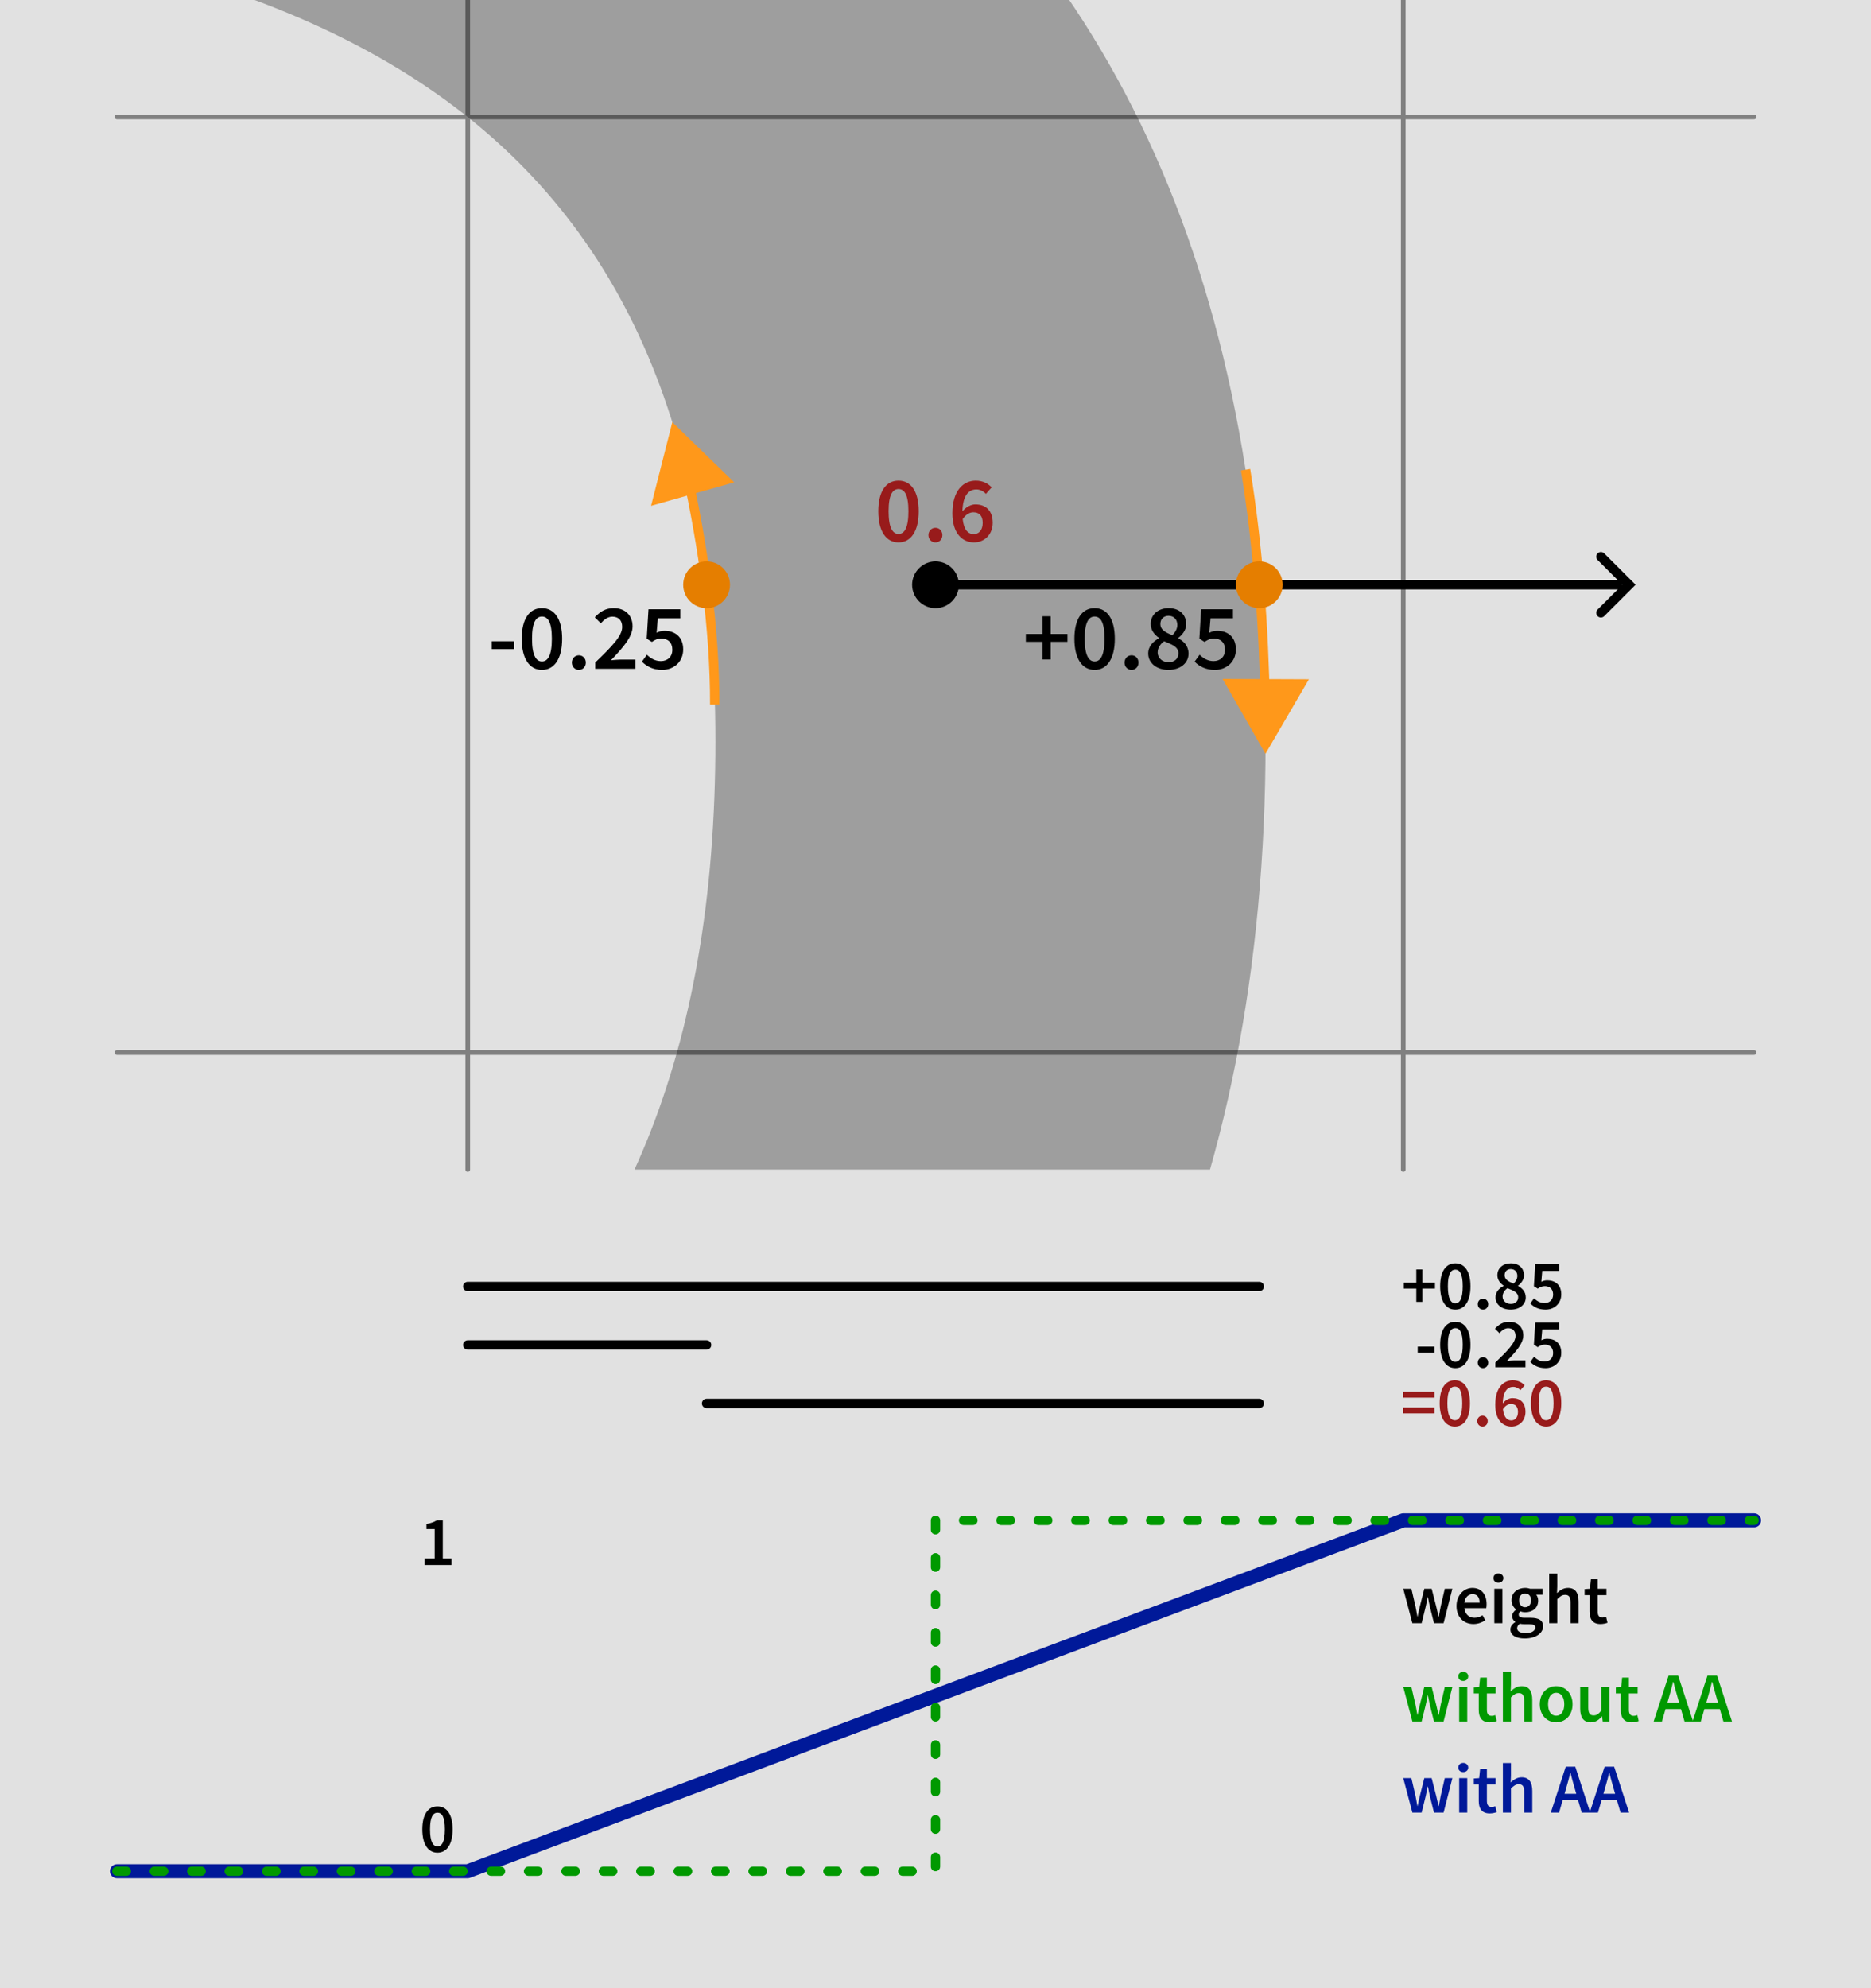 <?xml version="1.0" encoding="UTF-8"?>
<!-- Created with Inkscape (http://www.inkscape.org/) -->
<svg width="800" height="850" version="1.1" viewBox="0 0 800 850" xmlns="http://www.w3.org/2000/svg">
	<rect x="0" y="0" width="800" height="850" fill="#333333" stroke="none"/>
	<defs>
		<clipPath id="clipPath1257">
			<rect width="800" height="500" fill-opacity=".3"/>
		</clipPath>
	</defs>
	<rect width="800" height="850" fill="#fff" fill-opacity=".85"/>
	<g fill="none" stroke="#808080" stroke-linecap="round" stroke-linejoin="round" stroke-width="2">
		<path d="m200-1.4286e-7v500" stop-color="#000000" style="font-variation-settings:normal"/>
		<path d="m50 50h700" stop-color="#000000" style="font-variation-settings:normal"/>
		<path d="m50 450h700" stop-color="#000000" style="font-variation-settings:normal"/>
		<path d="m600-1.4286e-7v500" stop-color="#000000" style="font-variation-settings:normal"/>
	</g>
	<path d="m-686.04 1629.2h235.23v-736.86h306.08c408.11 0 685.85-184.21 685.85-575.32 0-408.11-280.57-546.98-697.18-546.98h-529.97zm235.23-929.58v-739.69h266.4c325.92 0 490.3 87.856 490.3 357.09 0 263.57-155.87 382.6-478.96 382.6z" clip-path="url(#clipPath1257)" fill-opacity=".3" stroke-width="7.085"/>
	<g transform="translate(181.5 -145.27)">
		<path d="m217.6 393.27a1.104 2 0 0 0-1.104 2 1.104 2 0 0 0 1.104 2h293.49a1.104 2 0 0 0 1.104-2 1.104 2 0 0 0-1.104-2z" color="#000000" stroke-linecap="round" stroke-linejoin="round" stroke-width=".743" style="-inkscape-stroke:none"/>
		<path d="m503.02 381.27a2 2 0 0 0-1.414 0.586 2 2 0 0 0 0 2.828l10.586 10.586-10.586 10.586a2 2 0 0 0 0 2.828 2 2 0 0 0 2.828 0l13.414-13.414-13.414-13.414a2 2 0 0 0-1.414-0.586z" color="#000000" stroke-linecap="round" style="-inkscape-stroke:none"/>
		<g fill-rule="evenodd">
			<path d="m227.32 395.27c0 4.871-3.953 8.823-8.823 8.823s-8.823-3.953-8.823-8.823 4.059-8.823 8.823-8.823c4.871 0 8.823 3.953 8.823 8.823z" color="#000000" stroke-width="1.765pt" style="-inkscape-stroke:none"/>
			<path d="m218.5 385.27c-5.415 0-10 4.476-10 10 0 5.507 4.493 10 10 10s10-4.493 10-10-4.493-10-10-10zm0 2.352c4.234 0 7.646 3.414 7.646 7.648s-3.412 7.646-7.646 7.646-7.646-3.412-7.646-7.646c0-4.217 3.533-7.648 7.646-7.648z" color="#000000" style="-inkscape-stroke:none"/>
		</g>
	</g>
	<g transform="rotate(187.28 611.58 381.62)" fill="#ff981a" fill-rule="evenodd">
		<path d="m689.52 435.52 18.072 23.913-29.773 3.683z" color="#000000" stroke-width="3pt" style="-inkscape-stroke:none"/>
		<path d="m689.03 431.55-1.35 3.186-13.055 30.787 36.652-4.533zm0.98 7.934 13.896 18.387-22.893 2.83z" color="#000000" style="-inkscape-stroke:none"/>
	</g>
	<path d="m532.59 200.82c5.376 32.916 7.774 68.243 8.388 100.28" fill="none" stop-color="#000000" stroke="#ff981a" stroke-linejoin="round" stroke-width="4" style="font-variation-settings:normal"/>
	<circle cx="538.43" cy="250" r="10" fill="#e57e00"/>
	<path d="m293.42 200.82c7.302 32.786 12.258 68.329 12.176 100.41" fill="none" stop-color="#000000" stroke="#ff981a" stroke-linejoin="round" stroke-width="4" style="font-variation-settings:normal"/>
	<circle cx="302.12" cy="250" r="10" fill="#e57e00"/>
	<g transform="rotate(-8.729 -1156.5 2936.7)" fill="#ff981a" fill-rule="evenodd">
		<path d="m689.52 435.52 18.072 23.913-29.773 3.683z" color="#000000" stroke-width="3pt" style="-inkscape-stroke:none"/>
		<path d="m689.03 431.55-1.35 3.186-13.055 30.787 36.652-4.533zm0.98 7.934 13.896 18.387-22.893 2.83z" color="#000000" style="-inkscape-stroke:none"/>
	</g>
	<g fill="none" stroke-linecap="round" stroke-linejoin="round">
		<path d="m50 800h150l400-150h150" stop-color="#000000" stroke="#001999" stroke-width="6" style="font-variation-settings:normal"/>
		<path d="m50 800h350v-150h350" stop-color="#000000" stroke="#090" stroke-dasharray="4, 12" stroke-width="4" style="font-variation-settings:normal"/>
		<g stroke="#000" stroke-width="4">
			<path d="m538.43 550h-338.43" stop-color="#000000" style="font-variation-settings:normal"/>
			<path d="m302.12 575h-102.12" stop-color="#000000" style="font-variation-settings:normal"/>
			<path d="m302.12 600h236.31" stop-color="#000000" style="font-variation-settings:normal"/>
		</g>
	</g>
	<g aria-label="-0.25">
		<path d="m210.28 277.52h9.52v-3.36h-9.52z"/>
		<path d="m231.72 286.4c5.28 0 8.64-4.72 8.64-13.32 0-8.56-3.36-13.08-8.64-13.08s-8.64 4.48-8.64 13.08 3.36 13.32 8.64 13.32zm0-3.6c-2.44 0-4.24-2.52-4.24-9.72s1.8-9.48 4.24-9.48c2.48 0 4.24 2.28 4.24 9.48s-1.76 9.72-4.24 9.72z"/>
		<path d="m247.52 286.4c1.68 0 2.96-1.32 2.96-3.12s-1.28-3.12-2.96-3.12-3 1.32-3 3.12 1.32 3.12 3 3.12z"/>
		<path d="m254.52 285.92h17.2v-3.92h-6.24c-1.24 0-2.92 0.16-4.24 0.28 5.04-5.32 9.24-9.96 9.24-14.48 0-4.72-3.16-7.8-8.04-7.8-3.48 0-5.8 1.44-8.12 3.92l2.56 2.56c1.36-1.52 3-2.84 4.96-2.84 2.72 0 4.2 1.72 4.2 4.4 0 3.88-4.44 8.36-11.52 15.2z"/>
		<path d="m283.16 286.4c4.68 0 8.96-3.2 8.96-8.76 0-5.48-3.64-7.96-8-7.96-1.32 0-2.28 0.32-3.36 0.84l0.52-6.16h9.6v-3.88h-13.6l-0.76 12.56 2.2 1.4c1.52-1 2.44-1.44 4.08-1.44 2.8 0 4.68 1.72 4.68 4.76 0 3.08-2.08 4.88-4.92 4.88-2.56 0-4.44-1.28-5.96-2.72l-2.12 2.96c1.88 1.88 4.56 3.52 8.68 3.52z"/>
	</g>
	<g aria-label="+0.85">
		<path d="m445.79 281.96h3.48v-7.56h7.16v-3.36h-7.16v-7.56h-3.48v7.56h-7.16v3.36h7.16z"/>
		<path d="m468.03 286.4c5.28 0 8.64-4.72 8.64-13.32 0-8.56-3.36-13.08-8.64-13.08s-8.64 4.48-8.64 13.08 3.36 13.32 8.64 13.32zm0-3.6c-2.44 0-4.24-2.52-4.24-9.72s1.8-9.48 4.24-9.48c2.48 0 4.24 2.28 4.24 9.48s-1.76 9.72-4.24 9.72z"/>
		<path d="m483.83 286.4c1.68 0 2.96-1.32 2.96-3.12s-1.28-3.12-2.96-3.12-3 1.32-3 3.12 1.32 3.12 3 3.12z"/>
		<path d="m499.59 286.4c5.16 0 8.6-3 8.6-6.92 0-3.4-2.04-5.28-4.4-6.6v-0.16c1.64-1.2 3.4-3.32 3.4-5.84 0-4.12-2.92-6.88-7.48-6.88-4.4 0-7.68 2.64-7.68 6.76 0 2.68 1.56 4.56 3.52 5.96v0.16c-2.4 1.28-4.6 3.36-4.6 6.52 0 4.12 3.68 7 8.64 7zm1.68-14.84c-2.84-1.12-5.12-2.24-5.12-4.8 0-2.2 1.52-3.48 3.48-3.48 2.36 0 3.76 1.64 3.76 3.88 0 1.6-0.76 3.04-2.12 4.4zm-1.6 11.56c-2.6 0-4.68-1.68-4.68-4.2 0-1.96 1.16-3.6 2.76-4.76 3.44 1.4 6.12 2.4 6.12 5.16 0 2.36-1.76 3.8-4.2 3.8z"/>
		<path d="m519.47 286.4c4.68 0 8.96-3.2 8.96-8.76 0-5.48-3.64-7.96-8-7.96-1.32 0-2.28 0.32-3.36 0.84l0.52-6.16h9.6v-3.88h-13.6l-0.76 12.56 2.2 1.4c1.52-1 2.44-1.44 4.08-1.44 2.8 0 4.68 1.72 4.68 4.76 0 3.08-2.08 4.88-4.92 4.88-2.56 0-4.44-1.28-5.96-2.72l-2.12 2.96c1.88 1.88 4.56 3.52 8.68 3.52z"/>
	</g>
	<g fill="#981b1b" aria-label="0.6">
		<path d="m384.18 231.89c5.28 0 8.64-4.72 8.64-13.32 0-8.56-3.36-13.08-8.64-13.08s-8.64 4.48-8.64 13.08 3.36 13.32 8.64 13.32zm0-3.6c-2.44 0-4.24-2.52-4.24-9.72s1.8-9.48 4.24-9.48c2.48 0 4.24 2.28 4.24 9.48s-1.76 9.72-4.24 9.72z"/>
		<path d="m399.98 231.89c1.68 0 2.96-1.32 2.96-3.12s-1.28-3.12-2.96-3.12-3 1.32-3 3.12 1.32 3.12 3 3.12z"/>
		<path d="m416.46 231.89c4.36 0 8-3.28 8-8.36 0-5.32-3.04-7.88-7.44-7.88-1.84 0-4.04 1.12-5.52 3 0.2-7.04 2.8-9.4 6-9.4 1.52 0 3.12 0.8 4.04 1.92l2.48-2.8c-1.52-1.6-3.72-2.88-6.8-2.88-5.2 0-10 4.08-10 13.96 0 8.56 4.24 12.44 9.24 12.44zm-0.08-3.52c-2.48 0-4.28-1.92-4.76-6.44 1.44-2.12 3.12-2.92 4.56-2.92 2.52 0 4 1.52 4 4.52 0 3.12-1.68 4.84-3.8 4.84z"/>
	</g>
	<g aria-label="+0.85">
		<path d="m605.58 556.57h2.61v-5.67h5.37v-2.52h-5.37v-5.67h-2.61v5.67h-5.37v2.52h5.37z"/>
		<path d="m622.26 559.9c3.96 0 6.48-3.54 6.48-9.99 0-6.42-2.52-9.81-6.48-9.81s-6.48 3.36-6.48 9.81 2.52 9.99 6.48 9.99zm0-2.7c-1.83 0-3.18-1.89-3.18-7.29s1.35-7.11 3.18-7.11c1.86 0 3.18 1.71 3.18 7.11s-1.32 7.29-3.18 7.29z"/>
		<path d="m634.11 559.9c1.26 0 2.22-0.99 2.22-2.34s-0.96-2.34-2.22-2.34-2.25 0.99-2.25 2.34 0.99 2.34 2.25 2.34z"/>
		<path d="m645.93 559.9c3.87 0 6.45-2.25 6.45-5.19 0-2.55-1.53-3.96-3.3-4.95v-0.12c1.23-0.9 2.55-2.49 2.55-4.38 0-3.09-2.19-5.16-5.61-5.16-3.3 0-5.76 1.98-5.76 5.07 0 2.01 1.17 3.42 2.64 4.47v0.12c-1.8 0.96-3.45 2.52-3.45 4.89 0 3.09 2.76 5.25 6.48 5.25zm1.26-11.13c-2.13-0.84-3.84-1.68-3.84-3.6 0-1.65 1.14-2.61 2.61-2.61 1.77 0 2.82 1.23 2.82 2.91 0 1.2-0.57 2.28-1.59 3.3zm-1.2 8.67c-1.95 0-3.51-1.26-3.51-3.15 0-1.47 0.87-2.7 2.07-3.57 2.58 1.05 4.59 1.8 4.59 3.87 0 1.77-1.32 2.85-3.15 2.85z"/>
		<path d="m660.84 559.9c3.51 0 6.72-2.4 6.72-6.57 0-4.11-2.73-5.97-6-5.97-0.99 0-1.71 0.24-2.52 0.63l0.39-4.62h7.2v-2.91h-10.2l-0.57 9.42 1.65 1.05c1.14-0.75 1.83-1.08 3.06-1.08 2.1 0 3.51 1.29 3.51 3.57 0 2.31-1.56 3.66-3.69 3.66-1.92 0-3.33-0.96-4.47-2.04l-1.59 2.22c1.41 1.41 3.42 2.64 6.51 2.64z"/>
	</g>
	<g aria-label="-0.25">
		<path d="m606.18 578.24h7.14v-2.52h-7.14z"/>
		<path d="m622.26 584.9c3.96 0 6.48-3.54 6.48-9.99 0-6.42-2.52-9.81-6.48-9.81s-6.48 3.36-6.48 9.81 2.52 9.99 6.48 9.99zm0-2.7c-1.83 0-3.18-1.89-3.18-7.29s1.35-7.11 3.18-7.11c1.86 0 3.18 1.71 3.18 7.11s-1.32 7.29-3.18 7.29z"/>
		<path d="m634.11 584.9c1.26 0 2.22-0.99 2.22-2.34s-0.96-2.34-2.22-2.34-2.25 0.99-2.25 2.34 0.99 2.34 2.25 2.34z"/>
		<path d="m639.36 584.54h12.9v-2.94h-4.68c-0.93 0-2.19 0.12-3.18 0.21 3.78-3.99 6.93-7.47 6.93-10.86 0-3.54-2.37-5.85-6.03-5.85-2.61 0-4.35 1.08-6.09 2.94l1.92 1.92c1.02-1.14 2.25-2.13 3.72-2.13 2.04 0 3.15 1.29 3.15 3.3 0 2.91-3.33 6.27-8.64 11.4z"/>
		<path d="m660.84 584.9c3.51 0 6.72-2.4 6.72-6.57 0-4.11-2.73-5.97-6-5.97-0.99 0-1.71 0.24-2.52 0.63l0.39-4.62h7.2v-2.91h-10.2l-0.57 9.42 1.65 1.05c1.14-0.75 1.83-1.08 3.06-1.08 2.1 0 3.51 1.29 3.51 3.57 0 2.31-1.56 3.66-3.69 3.66-1.92 0-3.33-0.96-4.47-2.04l-1.59 2.22c1.41 1.41 3.42 2.64 6.51 2.64z"/>
	</g>
	<g fill="#981b1b" aria-label="=0.60">
		<path d="m600 597.54h13.35v-2.52h-13.35zm0 6.72h13.35v-2.52h-13.35z"/>
		<path d="m622.05 609.9c3.96 0 6.48-3.54 6.48-9.99 0-6.42-2.52-9.81-6.48-9.81s-6.48 3.36-6.48 9.81 2.52 9.99 6.48 9.99zm0-2.7c-1.83 0-3.18-1.89-3.18-7.29s1.35-7.11 3.18-7.11c1.86 0 3.18 1.71 3.18 7.11s-1.32 7.29-3.18 7.29z"/>
		<path d="m633.9 609.9c1.26 0 2.22-0.99 2.22-2.34s-0.96-2.34-2.22-2.34-2.25 0.99-2.25 2.34 0.99 2.34 2.25 2.34z"/>
		<path d="m646.26 609.9c3.27 0 6-2.46 6-6.27 0-3.99-2.28-5.91-5.58-5.91-1.38 0-3.03 0.84-4.14 2.25 0.15-5.28 2.1-7.05 4.5-7.05 1.14 0 2.34 0.6 3.03 1.44l1.86-2.1c-1.14-1.2-2.79-2.16-5.1-2.16-3.9 0-7.5 3.06-7.5 10.47 0 6.42 3.18 9.33 6.93 9.33zm-0.06-2.64c-1.86 0-3.21-1.44-3.57-4.83 1.08-1.59 2.34-2.19 3.42-2.19 1.89 0 3 1.14 3 3.39 0 2.34-1.26 3.63-2.85 3.63z"/>
		<path d="m661.08 609.9c3.96 0 6.48-3.54 6.48-9.99 0-6.42-2.52-9.81-6.48-9.81s-6.48 3.36-6.48 9.81 2.52 9.99 6.48 9.99zm0-2.7c-1.83 0-3.18-1.89-3.18-7.29s1.35-7.11 3.18-7.11c1.86 0 3.18 1.71 3.18 7.11s-1.32 7.29-3.18 7.29z"/>
	</g>
	<g aria-label="0">
		<path d="m187.05 792.08c3.96 0 6.48-3.54 6.48-9.99 0-6.42-2.52-9.81-6.48-9.81s-6.48 3.36-6.48 9.81 2.52 9.99 6.48 9.99zm0-2.7c-1.83 0-3.18-1.89-3.18-7.29s1.35-7.11 3.18-7.11c1.86 0 3.18 1.71 3.18 7.11s-1.32 7.29-3.18 7.29z"/>
	</g>
	<g aria-label="1">
		<path d="m181.59 669.08h11.49v-2.82h-3.75v-16.26h-2.58c-1.2 0.72-2.52 1.2-4.41 1.56v2.16h3.51v12.54h-4.26z"/>
	</g>
	<g aria-label="weight">
		<path d="m603.9 693.96h3.96l1.68-6.84c0.33-1.38 0.6-2.76 0.87-4.32h0.12c0.33 1.56 0.57 2.91 0.9 4.29l1.71 6.87h4.11l3.75-14.73h-3.24l-1.77 7.65c-0.27 1.41-0.51 2.79-0.78 4.23h-0.12c-0.33-1.44-0.63-2.82-0.99-4.23l-1.95-7.65h-3.15l-1.92 7.65c-0.36 1.38-0.66 2.79-0.93 4.23h-0.12c-0.27-1.44-0.48-2.82-0.78-4.23l-1.77-7.65h-3.48z"/>
		<path d="m630.03 694.32c1.86 0 3.63-0.66 5.04-1.59l-1.17-2.16c-1.08 0.69-2.16 1.08-3.42 1.08-2.37 0-4.05-1.5-4.35-4.11h9.36c0.09-0.36 0.15-1.02 0.15-1.68 0-4.11-2.1-6.99-6.09-6.99-3.45 0-6.78 2.94-6.78 7.74 0 4.86 3.18 7.71 7.26 7.71zm-3.93-9.12c0.3-2.37 1.8-3.66 3.54-3.66 2.01 0 3 1.38 3 3.66z"/>
		<path d="m638.94 693.96h3.45v-14.73h-3.45zm1.74-17.31c1.23 0 2.13-0.81 2.13-1.95 0-1.17-0.9-1.98-2.13-1.98s-2.13 0.81-2.13 1.98c0 1.14 0.9 1.95 2.13 1.95z"/>
		<path d="m651.93 700.47c4.8 0 7.86-2.28 7.86-5.19 0-2.55-1.86-3.63-5.4-3.63h-2.61c-1.8 0-2.4-0.51-2.4-1.35 0-0.66 0.27-1.02 0.72-1.41 0.66 0.27 1.38 0.39 2.01 0.39 3.12 0 5.58-1.74 5.58-5.01 0-1.02-0.36-1.92-0.84-2.49h2.7v-2.55h-5.28c-0.6-0.21-1.35-0.36-2.16-0.36-3.09 0-5.82 1.89-5.82 5.28 0 1.74 0.93 3.15 1.92 3.9v0.12c-0.84 0.6-1.62 1.59-1.62 2.73 0 1.2 0.57 1.98 1.32 2.46v0.12c-1.35 0.84-2.1 1.92-2.1 3.15 0 2.58 2.61 3.84 6.12 3.84zm0.18-13.35c-1.44 0-2.58-1.08-2.58-2.97 0-1.86 1.14-2.91 2.58-2.91s2.55 1.08 2.55 2.91c0 1.89-1.14 2.97-2.55 2.97zm0.36 11.1c-2.34 0-3.78-0.78-3.78-2.1 0-0.69 0.36-1.35 1.14-1.95 0.57 0.15 1.2 0.21 2.01 0.21h2.01c1.68 0 2.61 0.33 2.61 1.47 0 1.26-1.62 2.37-3.99 2.37z"/>
		<path d="m662.4 693.96h3.45v-10.29c1.23-1.2 2.07-1.83 3.36-1.83 1.62 0 2.31 0.9 2.31 3.33v8.79h3.45v-9.24c0-3.72-1.38-5.85-4.53-5.85-2.01 0-3.48 1.05-4.71 2.22l0.12-2.85v-5.46h-3.45z"/>
		<path d="m684.33 694.32c1.17 0 2.19-0.27 3-0.54l-0.6-2.55c-0.42 0.18-1.02 0.33-1.53 0.33-1.41 0-2.07-0.84-2.07-2.58v-7.02h3.75v-2.73h-3.75v-4.02h-2.88l-0.42 4.02-2.28 0.15v2.58h2.1v7.02c0 3.18 1.26 5.34 4.68 5.34z"/>
	</g>
	<g fill="#090" aria-label="without AA">
		<path d="m603.9 735.98h3.96l1.68-6.84c0.33-1.38 0.6-2.76 0.87-4.32h0.12c0.33 1.56 0.57 2.91 0.9 4.29l1.71 6.87h4.11l3.75-14.73h-3.24l-1.77 7.65c-0.27 1.41-0.51 2.79-0.78 4.23h-0.12c-0.33-1.44-0.63-2.82-0.99-4.23l-1.95-7.65h-3.15l-1.92 7.65c-0.36 1.38-0.66 2.79-0.93 4.23h-0.12c-0.27-1.44-0.48-2.82-0.78-4.23l-1.77-7.65h-3.48z"/>
		<path d="m623.91 735.98h3.45v-14.73h-3.45zm1.74-17.31c1.23 0 2.13-0.81 2.13-1.95 0-1.17-0.9-1.98-2.13-1.98s-2.13 0.81-2.13 1.98c0 1.14 0.9 1.95 2.13 1.95z"/>
		<path d="m636.96 736.34c1.17 0 2.19-0.27 3-0.54l-0.6-2.55c-0.42 0.18-1.02 0.33-1.53 0.33-1.41 0-2.07-0.84-2.07-2.58v-7.02h3.75v-2.73h-3.75v-4.02h-2.88l-0.42 4.02-2.28 0.15v2.58h2.1v7.02c0 3.18 1.26 5.34 4.68 5.34z"/>
		<path d="m642.6 735.98h3.45v-10.29c1.23-1.2 2.07-1.83 3.36-1.83 1.62 0 2.31 0.9 2.31 3.33v8.79h3.45v-9.24c0-3.72-1.38-5.85-4.53-5.85-2.01 0-3.48 1.05-4.71 2.22l0.12-2.85v-5.46h-3.45z"/>
		<path d="m665.37 736.34c3.69 0 7.02-2.82 7.02-7.71 0-4.92-3.33-7.74-7.02-7.74-3.66 0-6.99 2.82-6.99 7.74 0 4.89 3.33 7.71 6.99 7.71zm0-2.82c-2.16 0-3.45-1.95-3.45-4.89 0-2.97 1.29-4.92 3.45-4.92s3.48 1.95 3.48 4.92c0 2.94-1.32 4.89-3.48 4.89z"/>
		<path d="m680.19 736.34c2.01 0 3.45-0.99 4.74-2.52h0.09l0.27 2.16h2.82v-14.73h-3.45v10.08c-1.11 1.44-1.98 2.04-3.27 2.04-1.59 0-2.28-0.9-2.28-3.33v-8.79h-3.45v9.24c0 3.72 1.38 5.85 4.53 5.85z"/>
		<path d="m697.68 736.34c1.17 0 2.19-0.27 3-0.54l-0.6-2.55c-0.42 0.18-1.02 0.33-1.53 0.33-1.41 0-2.07-0.84-2.07-2.58v-7.02h3.75v-2.73h-3.75v-4.02h-2.88l-0.42 4.02-2.28 0.15v2.58h2.1v7.02c0 3.18 1.26 5.34 4.68 5.34z"/>
		<path d="m713.64 725.54c0.63-2.07 1.2-4.29 1.74-6.48h0.12c0.57 2.16 1.14 4.41 1.77 6.48l0.69 2.4h-5.01zm-6.57 10.44h3.54l1.53-5.31h6.6l1.53 5.31h3.66l-6.39-19.62h-4.08z"/>
		<path d="m730.26 725.54c0.63-2.07 1.2-4.29 1.74-6.48h0.12c0.57 2.16 1.14 4.41 1.77 6.48l0.69 2.4h-5.01zm-6.57 10.44h3.54l1.53-5.31h6.6l1.53 5.31h3.66l-6.39-19.62h-4.08z"/>
	</g>
	<g fill="#001999" aria-label="with AA">
		<path d="m603.9 774.93h3.96l1.68-6.84c0.33-1.38 0.6-2.76 0.87-4.32h0.12c0.33 1.56 0.57 2.91 0.9 4.29l1.71 6.87h4.11l3.75-14.73h-3.24l-1.77 7.65c-0.27 1.41-0.51 2.79-0.78 4.23h-0.12c-0.33-1.44-0.63-2.82-0.99-4.23l-1.95-7.65h-3.15l-1.92 7.65c-0.36 1.38-0.66 2.79-0.93 4.23h-0.12c-0.27-1.44-0.48-2.82-0.78-4.23l-1.77-7.65h-3.48z"/>
		<path d="m623.91 774.93h3.45v-14.73h-3.45zm1.74-17.31c1.23 0 2.13-0.81 2.13-1.95 0-1.17-0.9-1.98-2.13-1.98s-2.13 0.81-2.13 1.98c0 1.14 0.9 1.95 2.13 1.95z"/>
		<path d="m636.96 775.29c1.17 0 2.19-0.27 3-0.54l-0.6-2.55c-0.42 0.18-1.02 0.33-1.53 0.33-1.41 0-2.07-0.84-2.07-2.58v-7.02h3.75v-2.73h-3.75v-4.02h-2.88l-0.42 4.02-2.28 0.15v2.58h2.1v7.02c0 3.18 1.26 5.34 4.68 5.34z"/>
		<path d="m642.6 774.93h3.45v-10.29c1.23-1.2 2.07-1.83 3.36-1.83 1.62 0 2.31 0.9 2.31 3.33v8.79h3.45v-9.24c0-3.72-1.38-5.85-4.53-5.85-2.01 0-3.48 1.05-4.71 2.22l0.12-2.85v-5.46h-3.45z"/>
		<path d="m669.66 764.49c0.63-2.07 1.2-4.29 1.74-6.48h0.12c0.57 2.16 1.14 4.41 1.77 6.48l0.69 2.4h-5.01zm-6.57 10.44h3.54l1.53-5.31h6.6l1.53 5.31h3.66l-6.39-19.62h-4.08z"/>
		<path d="m686.28 764.49c0.63-2.07 1.2-4.29 1.74-6.48h0.12c0.57 2.16 1.14 4.41 1.77 6.48l0.69 2.4h-5.01zm-6.57 10.44h3.54l1.53-5.31h6.6l1.53 5.31h3.66l-6.39-19.62h-4.08z"/>
	</g>
</svg>
